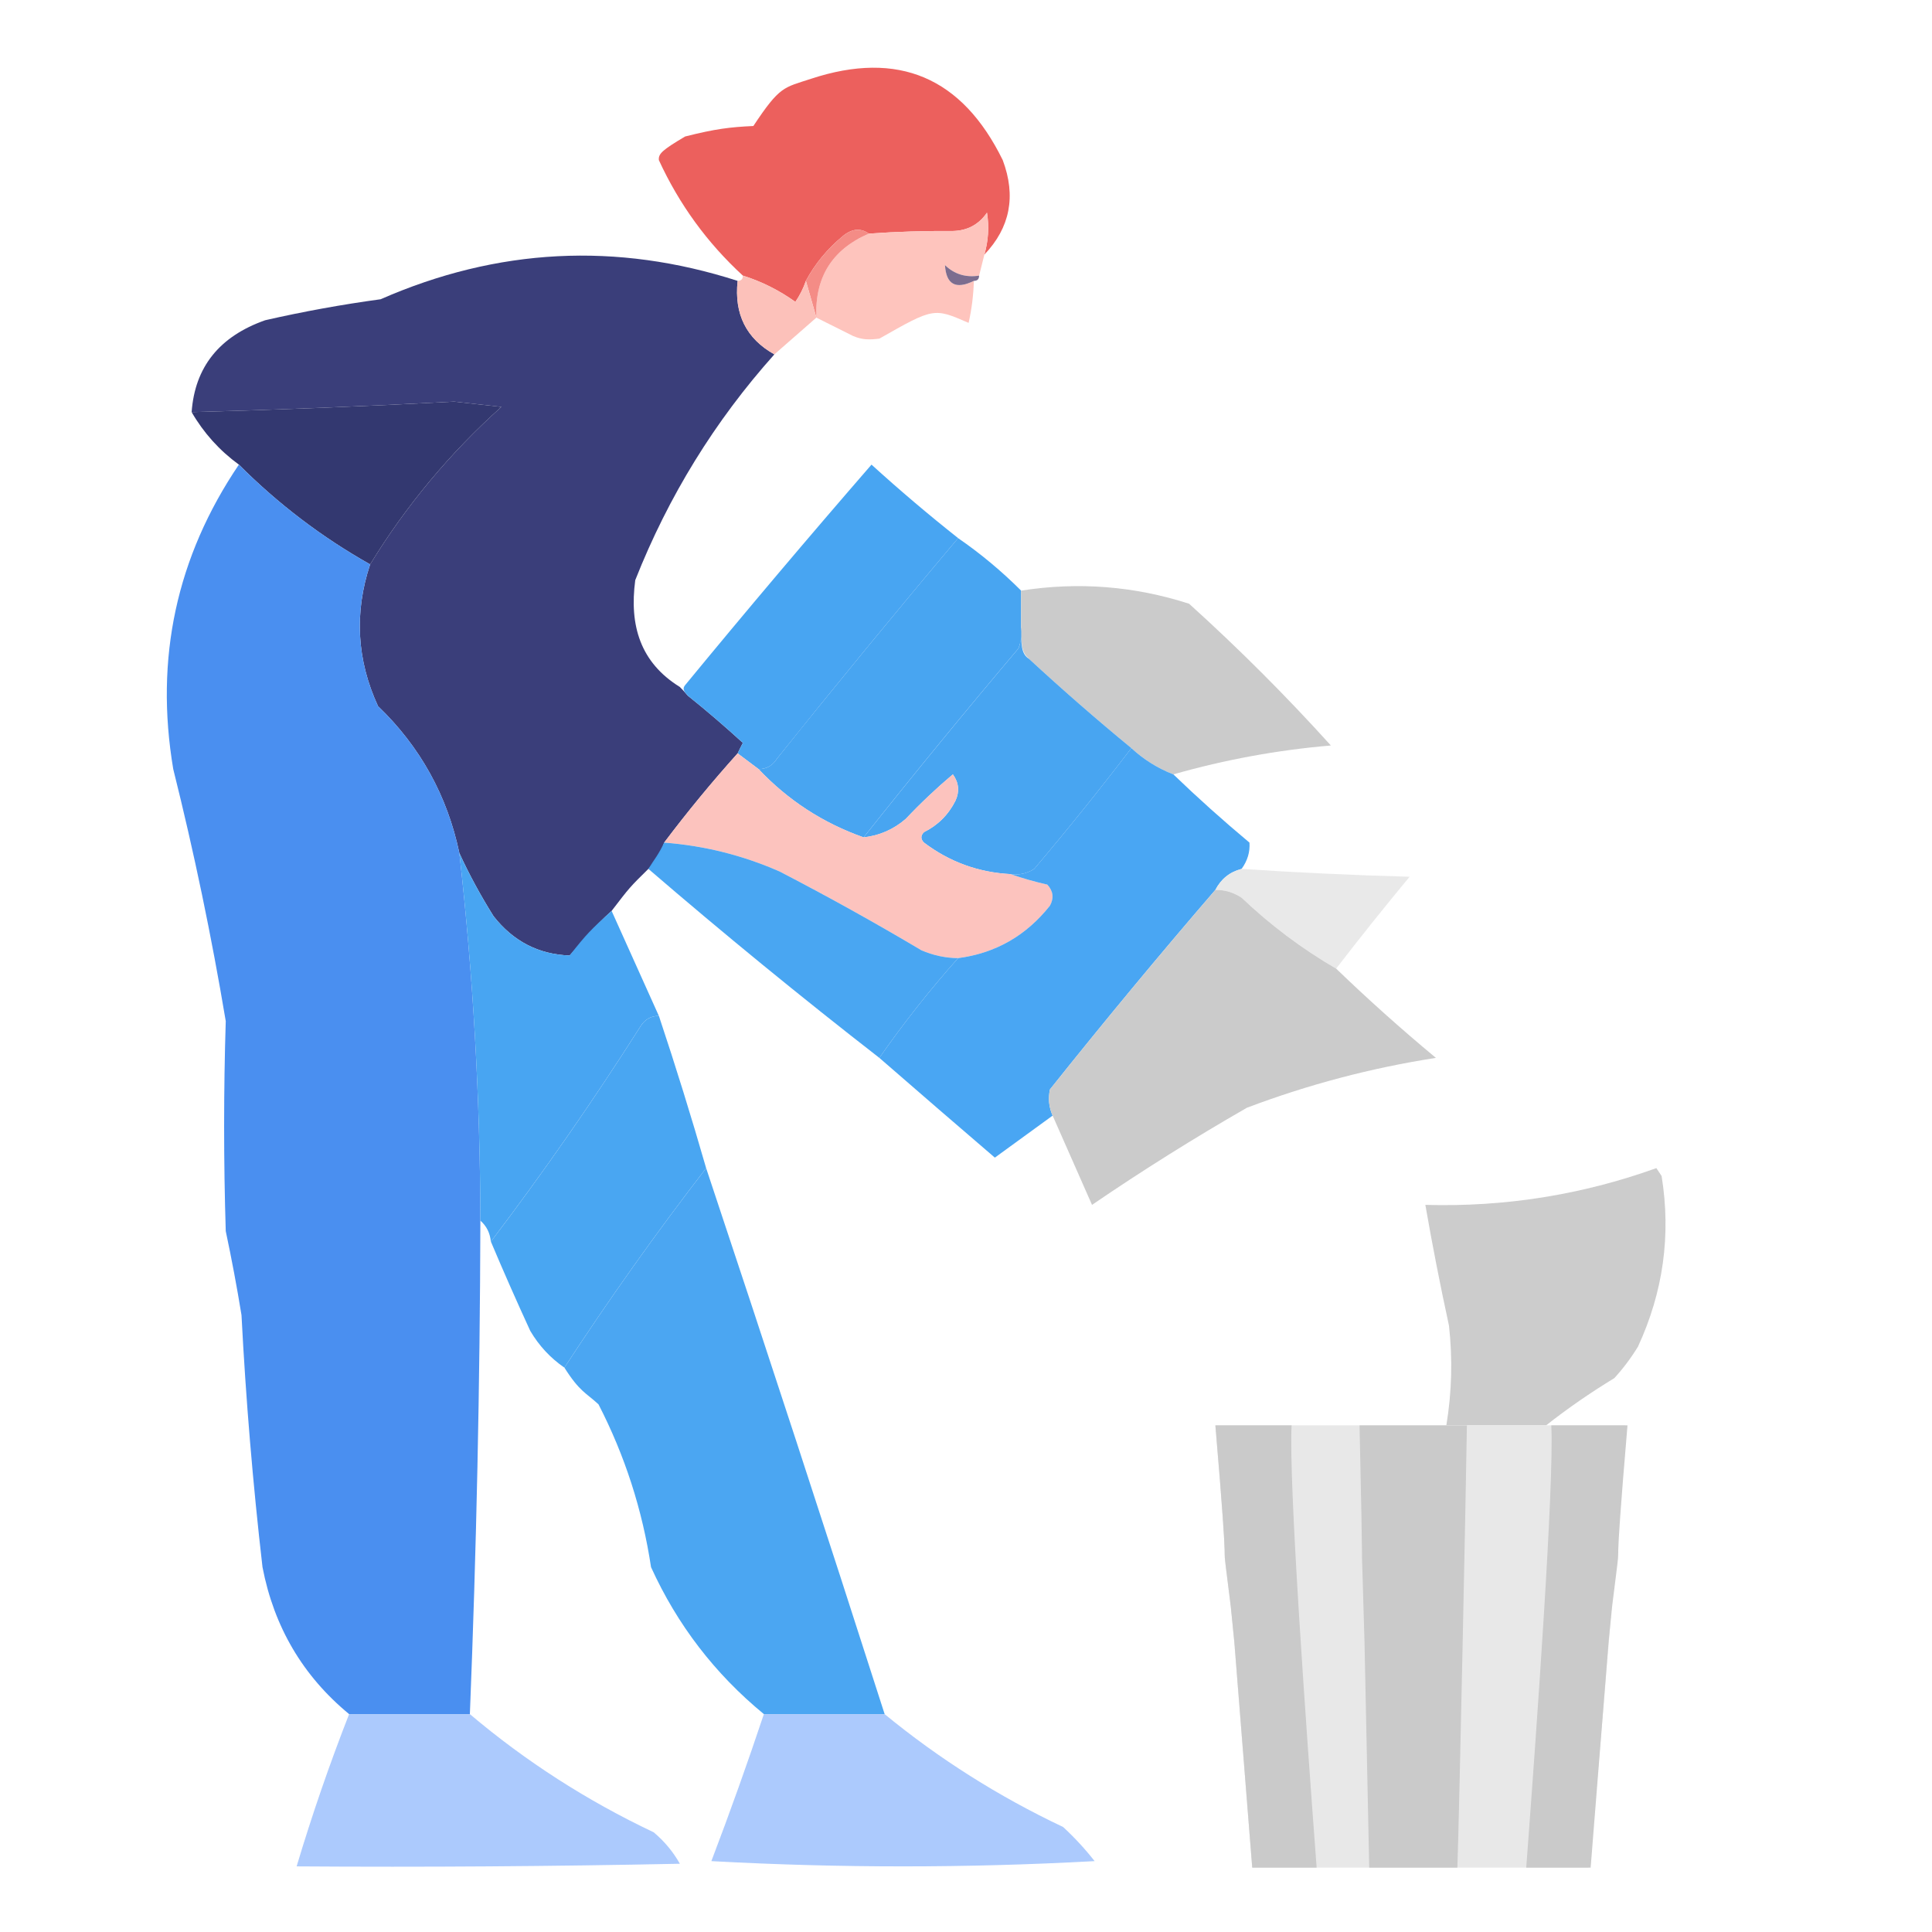 <svg width="270" height="270" viewBox="0 0 270 270" fill="none" xmlns="http://www.w3.org/2000/svg">
<g opacity="0.9">
<path opacity="0.972" fill-rule="evenodd" clip-rule="evenodd" d="M137.567 35.584C138.127 33.647 138.249 31.69 137.934 29.715C136.791 31.379 135.201 32.235 133.165 32.283C129.19 32.254 125.276 32.376 121.426 32.65C120.26 31.827 119.037 31.949 117.757 33.017C115.613 34.789 113.9 36.868 112.621 39.253C112.276 40.281 111.786 41.259 111.154 42.188C108.865 40.554 106.42 39.332 103.817 38.519C98.834 33.94 94.921 28.56 92.078 22.378C91.999 21.5 92.499 21 95.746 19.076C99.999 18 102.043 17.761 105.284 17.609C108.999 12 109.499 12.274 113.355 11.006C125.529 7.001 134.455 10.792 140.135 22.378C142.023 27.414 141.166 31.816 137.567 35.584Z" fill="#E94A47"/>
<path opacity="0.981" fill-rule="evenodd" clip-rule="evenodd" d="M137.566 35.584C137.321 36.563 137.076 37.541 136.832 38.519C134.965 38.809 133.376 38.32 132.063 37.052C132.227 39.764 133.572 40.498 136.098 39.253C136.043 41.238 135.799 43.195 135.365 45.123C130.498 43 130.498 43 122.892 47.324C121.498 47.5 120.498 47.5 119.223 46.957C117.473 46.081 115.76 45.225 114.087 44.389C113.839 38.772 116.285 34.859 121.424 32.65C125.275 32.376 129.188 32.254 133.164 32.283C135.2 32.235 136.789 31.379 137.933 29.715C138.248 31.69 138.126 33.647 137.566 35.584Z" fill="#FEBCB4"/>
<path opacity="0.994" fill-rule="evenodd" clip-rule="evenodd" d="M103.086 39.253C102.584 43.903 104.296 47.327 108.221 49.524C99.89 58.84 93.409 69.356 88.778 81.073C87.929 87.448 89.505 92.591 95.001 96C95.501 96.5 95.501 96.5 96.115 97.215C98.752 99.329 101.32 101.53 103.819 103.818C103.553 104.319 103.309 104.808 103.086 105.285C99.494 109.279 96.07 113.437 92.814 117.758C92.001 120.5 91.501 120.5 90.613 121.426C88.001 124 88.001 124 85.477 127.296C83.001 129.5 81.501 131.5 79.607 133.532C75.27 133.38 71.724 131.546 68.969 128.03C67.161 125.143 65.571 122.209 64.2 119.225C62.509 111.197 58.719 104.349 52.827 98.682C49.857 92.227 49.49 85.624 51.727 78.872C56.74 70.674 62.854 63.337 70.069 56.861C67.868 56.617 65.667 56.372 63.466 56.128C51.242 56.779 39.014 57.269 26.781 57.595C27.232 51.297 30.655 47.017 37.053 44.755C42.389 43.538 47.77 42.56 53.194 41.821C69.519 34.662 86.15 33.806 103.086 39.253Z" fill="#25296B"/>
<path fill-rule="evenodd" clip-rule="evenodd" d="M121.429 32.649C116.29 34.858 113.844 38.772 114.092 44.389C113.603 42.677 113.114 40.965 112.625 39.253C113.904 36.868 115.616 34.789 117.761 33.016C119.04 31.949 120.264 31.827 121.429 32.649Z" fill="#F37F79"/>
<path opacity="0.973" fill-rule="evenodd" clip-rule="evenodd" d="M103.819 38.519C106.422 39.331 108.867 40.554 111.156 42.187C111.788 41.258 112.278 40.28 112.623 39.252C113.113 40.964 113.601 42.676 114.091 44.388C112.153 46.079 110.196 47.791 108.221 49.524C104.296 47.327 102.584 43.903 103.085 39.252C103.574 39.252 103.819 39.008 103.819 38.519Z" fill="#FCBAB2"/>
<path fill-rule="evenodd" clip-rule="evenodd" d="M136.832 38.519C136.832 39.008 136.587 39.253 136.098 39.253C133.572 40.498 132.227 39.764 132.062 37.052C133.375 38.32 134.965 38.809 136.832 38.519Z" fill="#6E5D83"/>
<path opacity="0.997" fill-rule="evenodd" clip-rule="evenodd" d="M51.727 78.873C45.001 75.088 38.887 70.442 33.385 64.932C30.661 62.943 28.46 60.498 26.781 57.595C39.014 57.269 51.242 56.78 63.466 56.128C65.667 56.373 67.868 56.617 70.069 56.862C62.854 63.337 56.74 70.674 51.727 78.873Z" fill="#1D2260"/>
<path opacity="0.987" fill-rule="evenodd" clip-rule="evenodd" d="M33.383 64.932C38.886 70.441 45 75.088 51.725 78.872C49.489 85.623 49.855 92.227 52.826 98.682C58.717 104.349 62.508 111.196 64.198 119.225C66.122 136.284 67.1 153.404 67.133 170.584C67.073 193.583 66.584 216.573 65.665 239.551C60.041 239.551 54.416 239.551 48.791 239.551C42.328 234.219 38.293 227.372 36.684 219.008C35.335 207.304 34.357 195.565 33.75 183.79C33.11 179.86 32.377 175.946 31.549 172.051C31.246 162.259 31.246 152.476 31.549 142.703C29.569 130.872 27.124 119.133 24.212 107.486C21.606 92.017 24.663 77.833 33.383 64.932Z" fill="#3482EE"/>
<path opacity="0.995" fill-rule="evenodd" clip-rule="evenodd" d="M133.901 75.203C125.342 85.354 116.904 95.626 108.588 106.019C107.99 106.989 107.133 107.478 106.02 107.486C105.042 106.752 104.064 106.019 103.086 105.285C103.309 104.808 103.553 104.319 103.819 103.818C101.32 101.53 98.752 99.329 96.116 97.214C95.775 96.778 95.24 96.366 95.749 95.747C104.276 85.382 112.958 75.11 121.795 64.932C125.755 68.532 129.791 71.956 133.901 75.203Z" fill="#349BF0"/>
<path opacity="0.997" fill-rule="evenodd" clip-rule="evenodd" d="M133.896 75.204C137.045 77.374 139.98 79.819 142.7 82.541C142.7 84.253 142.7 85.965 142.7 87.677C142.816 88.684 142.693 89.663 142.334 90.612C134.963 99.324 127.748 108.128 120.69 117.025C115.024 115.025 110.132 111.846 106.016 107.487C107.129 107.479 107.985 106.99 108.584 106.019C116.899 95.626 125.337 85.355 133.896 75.204Z" fill="#349BF0"/>
<path opacity="0.978" fill-rule="evenodd" clip-rule="evenodd" d="M163.98 108.22C161.798 107.372 159.841 106.149 158.111 104.551C153.266 100.568 148.497 96.411 143.804 92.078C142.894 91.239 142.703 90.499 142.703 87.676C142.703 85.965 142.703 84.252 142.703 82.54C150.696 81.291 158.522 81.902 166.181 84.375C173.107 90.631 179.71 97.234 185.991 104.184C178.529 104.817 171.192 106.162 163.98 108.22Z" fill="#C4C4C4"/>
<path fill-rule="evenodd" clip-rule="evenodd" d="M142.706 87.677C142.706 90.091 142.706 91.38 143.807 92.079C148.5 96.411 153.269 100.569 158.114 104.552C153.746 110.269 149.221 115.894 144.54 121.427C143.546 122.072 142.445 122.317 141.239 122.16C136.743 121.926 132.707 120.458 129.133 117.758C128.643 117.269 128.643 116.78 129.133 116.291C131.09 115.313 132.557 113.845 133.535 111.889C134.12 110.598 133.998 109.375 133.168 108.22C130.856 110.165 128.655 112.244 126.565 114.457C124.864 115.919 122.908 116.774 120.695 117.025C127.754 108.128 134.969 99.323 142.339 90.612C142.699 89.663 142.502 90 142.706 87.677Z" fill="#349BF0"/>
<path fill-rule="evenodd" clip-rule="evenodd" d="M103.084 105.285C104.062 106.019 105.041 106.753 106.019 107.486C110.136 111.846 115.027 115.025 120.693 117.024C122.906 116.774 124.862 115.919 126.562 114.456C128.653 112.244 130.854 110.164 133.166 108.22C133.996 109.375 134.118 110.598 133.533 111.888C132.555 113.845 131.087 115.313 129.13 116.291C128.641 116.78 128.641 117.269 129.13 117.758C132.705 120.458 136.74 121.925 141.236 122.16C142.839 122.722 144.551 123.212 146.372 123.628C147.19 124.525 147.312 125.503 146.739 126.562C143.405 130.77 139.126 133.215 133.899 133.899C132.119 133.882 130.407 133.516 128.764 132.799C122.278 128.944 115.675 125.275 108.954 121.793C103.8 119.527 98.419 118.181 92.812 117.758C96.069 113.437 99.493 109.279 103.084 105.285Z" fill="#FCBDB7"/>
<path opacity="0.992" fill-rule="evenodd" clip-rule="evenodd" d="M158.108 104.552C159.838 106.15 161.795 107.373 163.978 108.22C167.381 111.498 170.927 114.677 174.616 117.758C174.706 119.066 174.339 120.288 173.516 121.427C171.866 121.852 170.643 122.83 169.847 124.362C161.975 133.497 154.271 142.791 146.736 152.242C146.454 153.487 146.576 154.709 147.103 155.91C144.426 157.849 141.736 159.806 139.032 161.78C133.599 157.12 128.219 152.474 122.891 147.84C126.262 142.996 129.93 138.349 133.896 133.9C139.122 133.216 143.402 130.77 146.736 126.563C147.309 125.503 147.186 124.525 146.369 123.628C144.548 123.212 142.835 122.722 141.233 122.16C142.439 122.317 143.54 122.072 144.535 121.427C149.216 115.894 153.74 110.269 158.108 104.552Z" fill="#349BF0"/>
<path opacity="0.937" fill-rule="evenodd" clip-rule="evenodd" d="M173.52 121.427C181.331 121.947 189.157 122.314 196.998 122.527C193.48 126.763 190.056 131.043 186.727 135.367C181.974 132.614 177.572 129.313 173.52 125.462C172.401 124.722 171.178 124.355 169.852 124.362C170.648 122.83 171.87 121.852 173.52 121.427Z" fill="#E5E5E5"/>
<path opacity="0.994" fill-rule="evenodd" clip-rule="evenodd" d="M64.195 119.226C65.567 122.209 67.157 125.144 68.964 128.03C71.719 131.546 75.265 133.38 79.603 133.533C81.997 130.5 82.497 130 85.472 127.296C87.668 132.166 89.87 137.057 92.076 141.97C90.963 141.978 90.106 142.467 89.508 143.438C82.924 153.799 75.954 163.825 68.597 173.519C68.48 172.306 67.991 171.328 67.13 170.584C67.098 153.405 66.12 136.285 64.195 119.226Z" fill="#349BF0"/>
<path opacity="0.989" fill-rule="evenodd" clip-rule="evenodd" d="M169.853 124.361C171.179 124.355 172.402 124.722 173.521 125.462C177.573 129.312 181.975 132.614 186.728 135.367C191.213 139.691 195.859 143.848 200.668 147.84C191.618 149.246 182.814 151.569 174.255 154.81C166.855 159.059 159.64 163.583 152.611 168.383C150.766 164.206 148.931 160.049 147.108 155.91C146.581 154.709 146.459 153.487 146.741 152.242C154.276 142.79 161.98 133.497 169.853 124.361Z" fill="#C5C5C5"/>
<path opacity="0.991" fill-rule="evenodd" clip-rule="evenodd" d="M92.811 117.758C98.417 118.181 103.798 119.527 108.952 121.793C115.673 125.275 122.276 128.944 128.762 132.799C130.405 133.515 132.117 133.882 133.897 133.899C129.932 138.349 126.263 142.995 122.892 147.839C111.918 139.312 101.157 130.508 90.609 121.426C91.498 120 91.998 119.5 92.811 117.758Z" fill="#349BF0"/>
<path opacity="0.99" fill-rule="evenodd" clip-rule="evenodd" d="M92.08 141.97C94.429 149.018 96.63 156.11 98.683 163.247C91.728 172.254 85.125 181.548 78.873 191.127C76.916 189.78 75.327 188.069 74.104 185.991C72.194 181.843 70.359 177.685 68.602 173.519C75.958 163.825 82.928 153.798 89.512 143.437C90.111 142.466 90.967 141.978 92.08 141.97Z" fill="#349BF0"/>
<path opacity="0.979" fill-rule="evenodd" clip-rule="evenodd" d="M216.07 199.198C211.424 199.198 206.777 199.198 202.13 199.198C202.892 194.578 203.015 189.932 202.497 185.258C201.276 179.643 200.176 174.018 199.195 168.383C210.303 168.698 221.064 166.987 231.478 163.247C231.722 163.614 231.967 163.981 232.212 164.348C233.545 172.599 232.445 180.547 228.91 188.193C227.95 189.764 226.85 191.231 225.608 192.595C222.252 194.632 219.073 196.833 216.07 199.198Z" fill="#C5C5C5"/>
<path opacity="0.976" fill-rule="evenodd" clip-rule="evenodd" d="M98.685 163.247C107.124 188.566 115.439 214 123.63 239.551C118.005 239.551 112.381 239.551 106.755 239.551C99.905 233.918 94.647 227.071 90.981 219.008C89.778 211.014 87.332 203.432 83.644 196.263C81.904 194.647 81.003 194.5 78.875 191.128C85.127 181.548 91.73 172.255 98.685 163.247Z" fill="#349BF0"/>
<path opacity="0.989" fill-rule="evenodd" clip-rule="evenodd" d="M202.134 199.198C206.781 199.198 211.428 199.198 216.074 199.198C219.743 199.198 223.411 199.198 227.08 199.198C226.662 207.161 223.05 253.31 222.001 261C217.501 261 215.001 261 210.501 261C206.001 261 203.92 260.999 199.501 261C197.501 261 195.001 261 195.001 261C190.001 261 189.001 261 186.001 261C175.501 261 176.001 261 175.001 261C172.501 229.5 172.501 229.5 172.501 229.5L172.018 224.672C172.007 224.557 171.994 224.443 171.98 224.329C171.94 224.011 171.826 223.102 171.501 220.5C170.631 213.536 171.959 224 169.852 199.198C180.613 199.198 191.373 199.198 202.134 199.198Z" fill="#E5E5E5"/>
<path opacity="0.989" fill-rule="evenodd" clip-rule="evenodd" d="M198.462 199.2C199.679 199.2 200.897 199.2 202.115 199.2C203.077 199.2 204.038 199.2 205 199.2C204.89 207.163 203.944 253.311 203.669 261C202.489 261 201.834 261 200.655 261C199.475 261 198.93 260.999 197.771 261C197.247 261 196.592 261 196.592 261C195.281 261 195.019 261 194.233 261C191.481 261 191.612 261 191.35 261C190.694 229.501 190.694 229.501 190.694 229.501L190.563 225.116L190.432 220.501C190.204 213.538 190.552 224.001 190 199.2C192.821 199.2 195.641 199.2 198.462 199.2Z" fill="#C4C4C4"/>
<path opacity="0.989" fill-rule="evenodd" clip-rule="evenodd" d="M202.134 199.198C206.781 199.198 211.428 199.198 216.074 199.198C219.743 199.198 176.833 199.198 180.501 199.198C180.083 207.161 182.501 241 184.001 261C179.501 261 215.001 261 210.501 261C206.001 261 203.92 260.999 199.501 261C197.501 261 195.001 261 195.001 261C190.001 261 189.001 261 186.001 261C175.501 261 176.001 261 175.001 261C172.501 229.5 172.501 229.5 172.501 229.5L172.018 224.672C172.007 224.557 171.994 224.443 171.98 224.329C171.94 224.011 171.826 223.102 171.501 220.5C170.631 213.536 171.959 224 169.852 199.198C180.613 199.198 191.373 199.198 202.134 199.198Z" fill="#C4C4C4"/>
<path opacity="0.989" fill-rule="evenodd" clip-rule="evenodd" d="M195.163 199.198C190.516 199.198 185.869 199.198 181.222 199.198C177.554 199.198 220.464 199.198 216.796 199.198C217.214 207.161 214.796 241 213.296 261C217.796 261 182.296 261 186.796 261C191.296 261 193.377 260.999 197.796 261C199.796 261 202.296 261 202.296 261C207.296 261 208.296 261 211.296 261C221.796 261 221.296 261 222.296 261C224.796 229.5 224.796 229.5 224.796 229.5L225.279 224.672C225.29 224.557 225.303 224.443 225.317 224.329C225.357 224.011 225.471 223.102 225.796 220.5C226.666 213.536 225.338 224 227.445 199.198C216.684 199.198 205.924 199.198 195.163 199.198Z" fill="#C4C4C4"/>
<path opacity="0.984" fill-rule="evenodd" clip-rule="evenodd" d="M48.79 239.552C54.415 239.552 60.04 239.552 65.665 239.552C73.456 246.144 82.016 251.647 91.344 256.06C92.843 257.313 94.066 258.78 95.013 260.462C77.161 260.829 59.308 260.951 41.453 260.829C43.608 253.632 46.053 246.539 48.79 239.552Z" fill="#A1C3FC"/>
<path opacity="0.982" fill-rule="evenodd" clip-rule="evenodd" d="M106.751 239.552C112.376 239.552 118.001 239.552 123.626 239.552C131.243 245.805 139.557 251.063 148.572 255.326C150.174 256.805 151.641 258.395 152.974 260.095C135.121 261.073 117.267 261.073 99.414 260.095C102.01 253.286 104.455 246.438 106.751 239.552Z" fill="#A1C3FC"/>
</g>
</svg>
